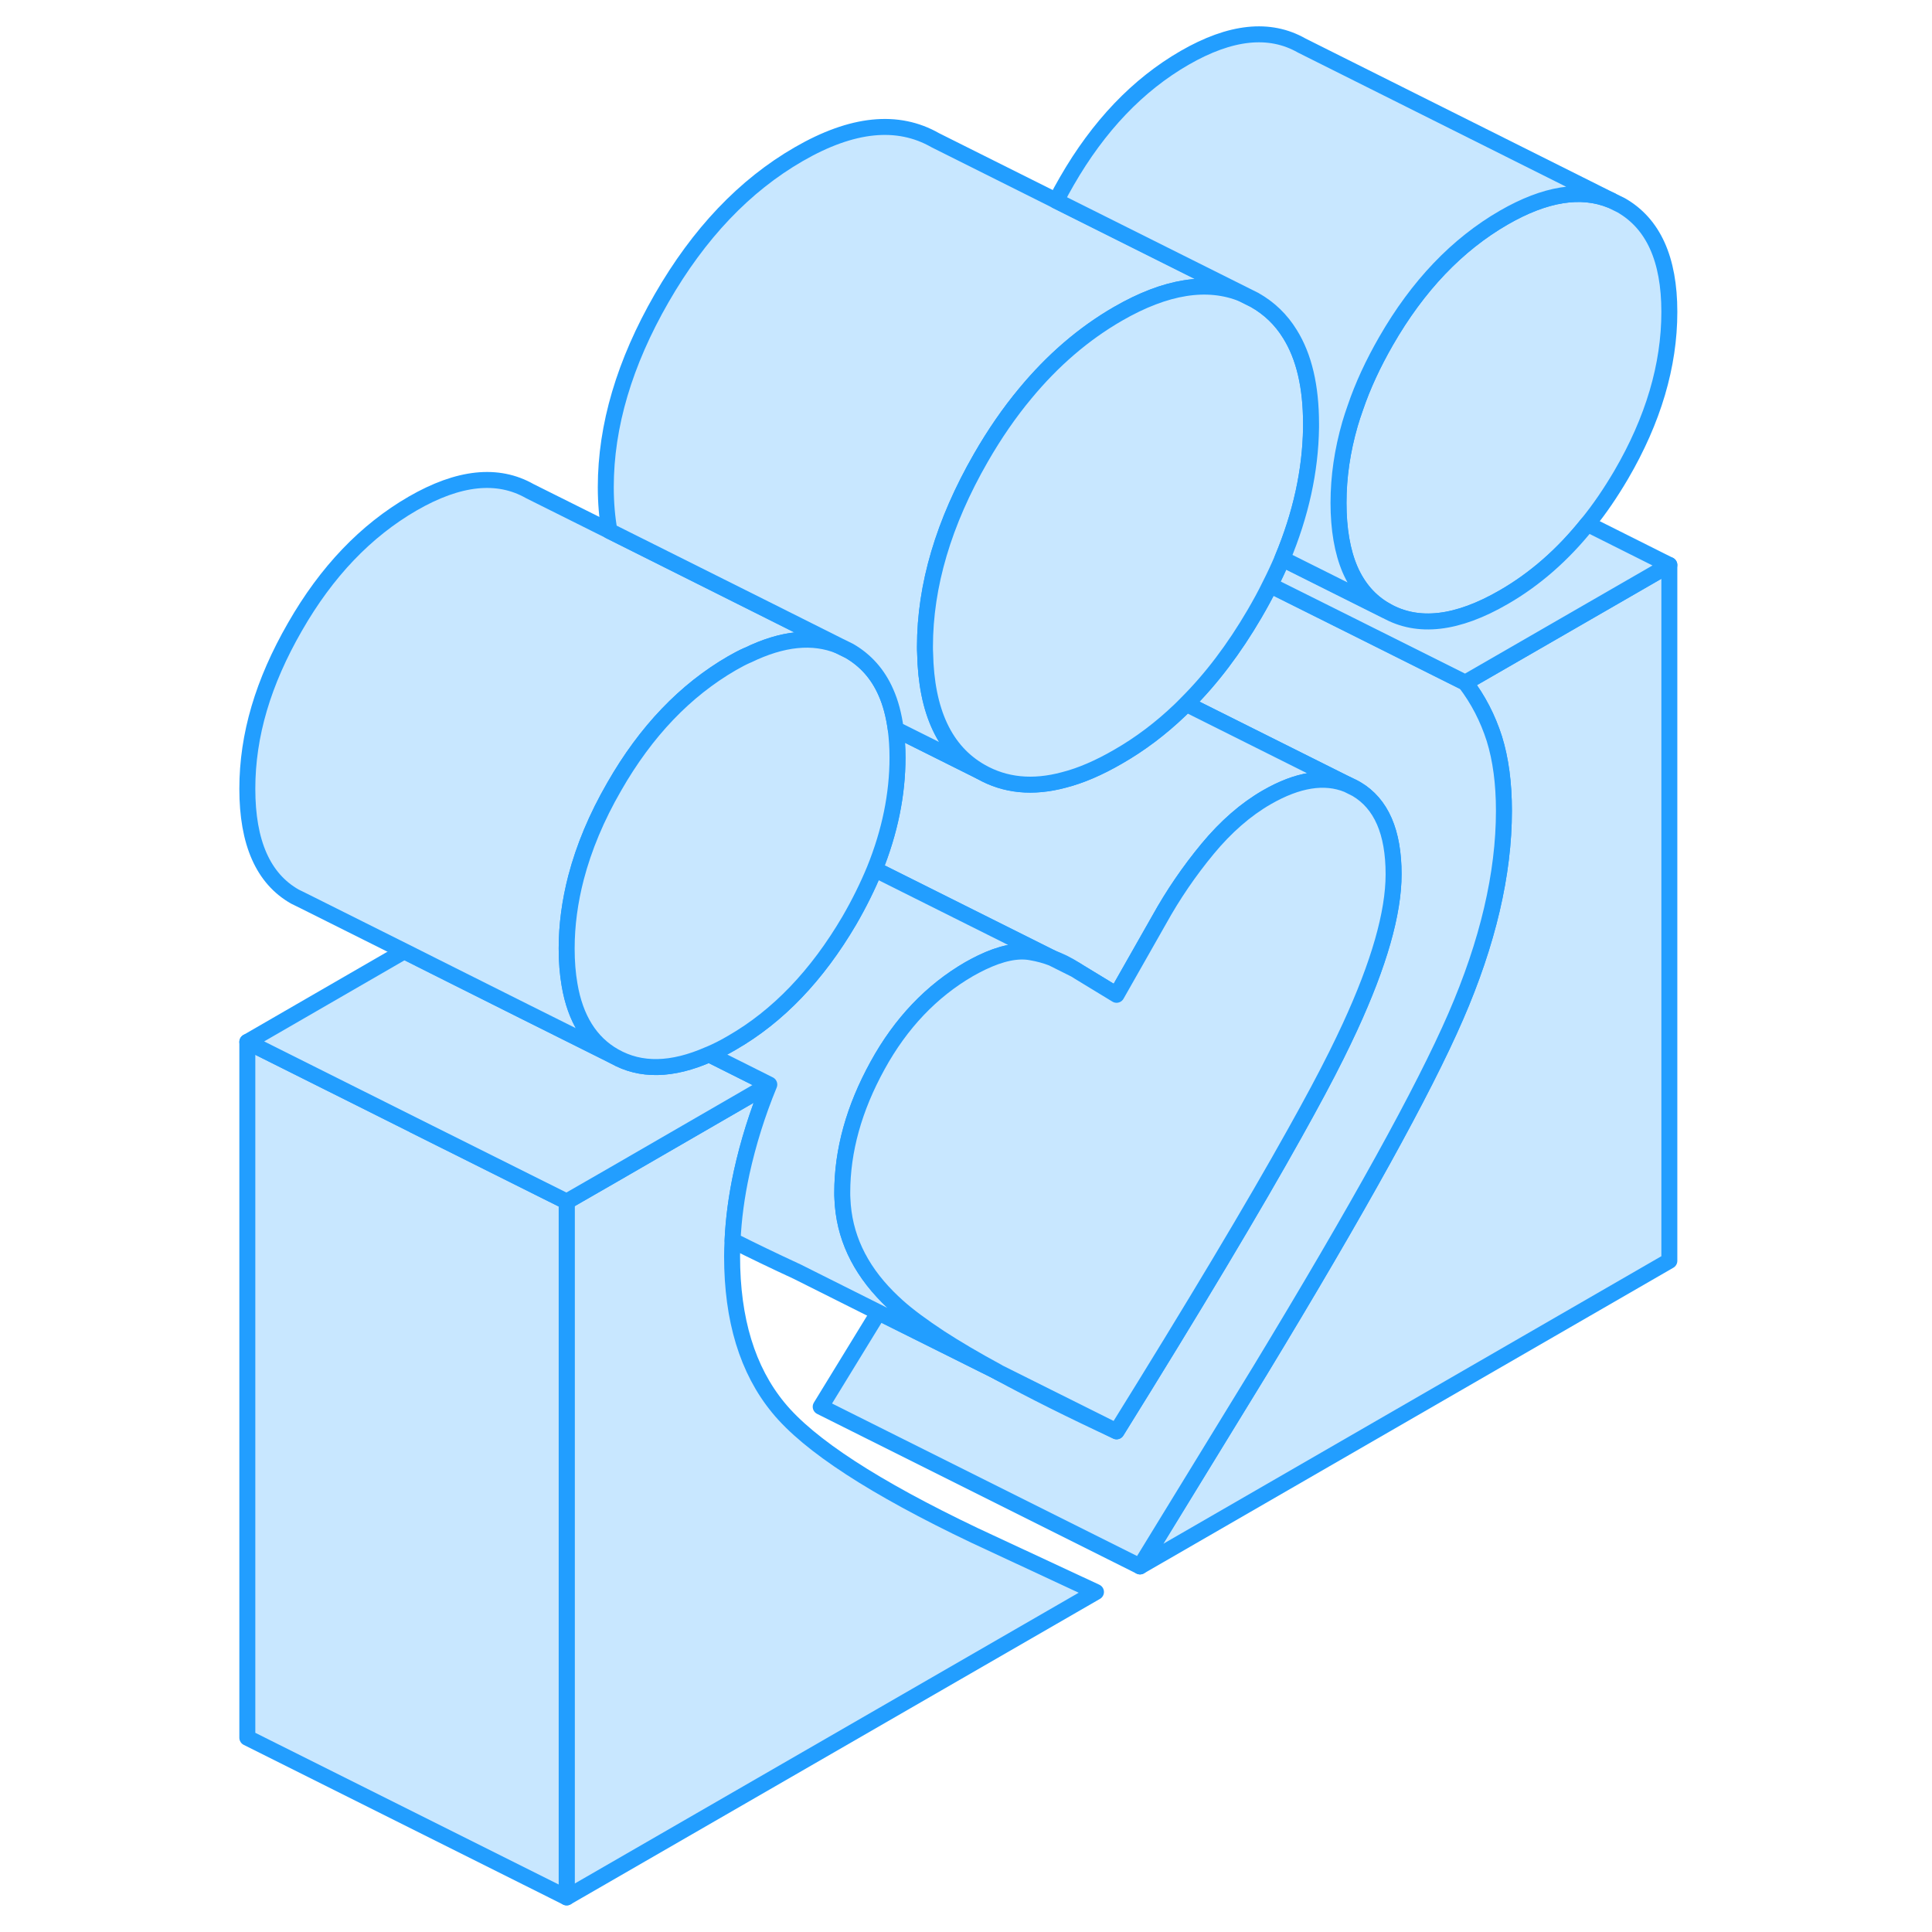 <svg width="48" height="48" viewBox="0 0 94 121" fill="#c8e7ff" xmlns="http://www.w3.org/2000/svg" stroke-width="1px" stroke-linecap="round" stroke-linejoin="round"><path d="M71.05 49.204C71.001 49.184 70.951 49.154 70.891 49.134L71.05 49.214L71.451 49.414C71.321 49.334 71.191 49.264 71.05 49.204ZM49.06 85.964C51.13 87.094 53.591 88.324 56.431 89.644L49.06 85.964ZM52.401 60.004L53.841 60.724C53.401 60.434 52.921 60.194 52.401 60.004Z" stroke="#229EFF" stroke-linejoin="round"/><path d="M91.05 35.384V78.964L57.9 98.104L65.41 85.844C71.57 75.684 75.66 68.294 77.67 63.664C79.68 59.034 80.69 54.734 80.69 50.774C80.69 49.054 80.49 47.554 80.09 46.264C79.68 44.984 79.08 43.814 78.27 42.754L91.05 35.384Z" stroke="#229EFF" stroke-linejoin="round"/><path d="M91.05 19.534C91.05 22.894 90.04 26.304 88.03 29.744C87.37 30.864 86.68 31.884 85.92 32.814C84.38 34.744 82.63 36.274 80.69 37.394C77.76 39.094 75.3 39.374 73.31 38.244C72.3 37.674 71.55 36.814 71.05 35.664C70.57 34.544 70.33 33.154 70.33 31.494C70.33 29.834 70.57 28.224 71.05 26.554C71.15 26.214 71.26 25.884 71.38 25.544C71.85 24.154 72.5 22.764 73.31 21.354C75.3 17.894 77.76 15.314 80.69 13.624C83.28 12.134 85.51 11.774 87.4 12.544L88.03 12.854C90.04 14.004 91.05 16.224 91.05 19.534Z" stroke="#229EFF" stroke-linejoin="round"/><path d="M70.891 49.134L71.05 49.214C71.001 49.184 70.951 49.154 70.891 49.134Z" stroke="#229EFF" stroke-linejoin="round"/><path d="M80.69 50.774C80.69 54.734 79.68 59.034 77.67 63.664C75.66 68.294 71.57 75.684 65.41 85.844L57.9 98.104L37.9 88.104L41.52 82.194L45.07 83.964L48.96 85.904L49.06 85.964C51.13 87.094 53.59 88.324 56.43 89.644C61.27 81.854 65 75.624 67.6 70.954C68.65 69.074 69.52 67.454 70.2 66.084C70.5 65.484 70.78 64.894 71.05 64.314C72.87 60.364 73.78 57.184 73.78 54.754C73.78 52.114 73.01 50.334 71.45 49.414C71.32 49.334 71.19 49.264 71.05 49.204C71 49.184 70.95 49.154 70.89 49.134L60.79 44.084C62.37 42.514 63.79 40.634 65.07 38.444C65.42 37.844 65.75 37.244 66.04 36.644L71.05 39.144L78.27 42.754C79.08 43.814 79.68 44.984 80.09 46.264C80.49 47.554 80.69 49.054 80.69 50.774Z" stroke="#229EFF" stroke-linejoin="round"/><path d="M55.14 99.704L21.99 118.834V75.254L24.98 73.534L34.68 67.924C33.93 69.744 33.36 71.574 32.95 73.434C32.63 74.914 32.44 76.334 32.38 77.694C32.36 78.024 32.35 78.354 32.35 78.684C32.35 82.644 33.31 85.804 35.24 88.154C37.17 90.514 41.27 93.174 47.54 96.164L55.14 99.704Z" stroke="#229EFF" stroke-linejoin="round"/><path d="M21.99 75.254V118.834L1.99 108.834V65.254L12.42 70.464V70.474L21.99 75.254Z" stroke="#229EFF" stroke-linejoin="round"/><path d="M34.68 67.924L24.98 73.534L21.99 75.254L12.42 70.474L1.99 65.254L11.82 59.574L13.73 60.534L19.32 63.334L24.97 66.154C26.62 67.094 28.59 67.054 30.9 66.034H30.91L34.68 67.924Z" stroke="#229EFF" stroke-linejoin="round"/><path d="M70.89 49.134C69.46 48.554 67.77 48.824 65.84 49.934C64.52 50.694 63.28 51.774 62.13 53.164C60.98 54.554 59.97 56.034 59.11 57.584L56.43 62.304L54.08 60.874L53.84 60.724C53.4 60.434 52.92 60.194 52.4 60.004L41.28 54.444C42.23 52.094 42.71 49.754 42.71 47.444C42.71 46.814 42.67 46.234 42.6 45.674L47.93 48.334C49.44 49.194 51.18 49.374 53.14 48.844C54.2 48.574 55.33 48.084 56.52 47.394C57.9 46.604 59.2 45.624 60.41 44.464C60.54 44.334 60.67 44.214 60.79 44.084L70.89 49.134Z" stroke="#229EFF" stroke-linejoin="round"/><path d="M52.4 60.004C51.99 59.844 51.55 59.724 51.08 59.644C50.22 59.484 49.19 59.704 47.98 60.284C47.73 60.404 47.47 60.544 47.2 60.694C44.84 62.064 42.92 64.074 41.46 66.734C39.99 69.404 39.25 72.054 39.25 74.694C39.25 74.824 39.25 74.944 39.26 75.074C39.35 77.384 40.31 79.434 42.11 81.244C42.3 81.434 42.5 81.624 42.71 81.814C43.39 82.424 44.28 83.074 45.37 83.794C46.39 84.454 47.59 85.164 48.96 85.904L45.07 83.964L41.52 82.194L36.43 79.644C34.98 78.974 33.63 78.324 32.38 77.694C32.44 76.334 32.63 74.914 32.95 73.434C33.36 71.574 33.93 69.744 34.68 67.924L30.91 66.034C31.38 65.834 31.86 65.594 32.35 65.304C35.23 63.644 37.67 61.094 39.69 57.654C40.31 56.584 40.84 55.514 41.28 54.444L52.4 60.004Z" stroke="#229EFF" stroke-linejoin="round"/><path d="M73.78 54.754C73.78 57.184 72.87 60.364 71.05 64.314C70.78 64.894 70.5 65.484 70.2 66.084C69.52 67.454 68.65 69.074 67.6 70.954C65 75.624 61.27 81.854 56.43 89.644L49.06 85.964L48.96 85.904C47.59 85.164 46.39 84.454 45.37 83.794C44.28 83.074 43.39 82.424 42.71 81.814C42.5 81.624 42.3 81.434 42.11 81.244C40.31 79.434 39.35 77.384 39.26 75.074C39.25 74.944 39.25 74.824 39.25 74.694C39.25 72.054 39.99 69.404 41.46 66.734C42.92 64.074 44.84 62.064 47.2 60.694C47.47 60.544 47.73 60.404 47.98 60.284C49.19 59.704 50.22 59.484 51.08 59.644C51.55 59.724 51.99 59.844 52.4 60.004L53.84 60.724L54.08 60.874L56.43 62.304L59.11 57.584C59.97 56.034 60.98 54.554 62.13 53.164C63.28 51.774 64.52 50.694 65.84 49.934C67.77 48.824 69.46 48.554 70.89 49.134L71.05 49.214L71.45 49.414C73.01 50.334 73.78 52.114 73.78 54.754Z" stroke="#229EFF" stroke-linejoin="round"/><path d="M91.05 35.384L78.27 42.754L71.05 39.144L66.04 36.644C66.32 36.094 66.58 35.534 66.81 34.994L73.31 38.244C75.3 39.374 77.76 39.094 80.69 37.394C82.63 36.274 84.38 34.744 85.92 32.814L91.05 35.384Z" stroke="#229EFF" stroke-linejoin="round"/><path d="M39.06 40.454C37.41 39.784 35.51 39.974 33.33 41.034H33.32C33 41.174 32.68 41.344 32.35 41.534C29.41 43.234 26.95 45.804 24.97 49.264C23.86 51.184 23.07 53.084 22.58 54.954C22.19 56.454 21.99 57.934 21.99 59.404C21.99 60.234 22.05 60.974 22.17 61.664C22.53 63.804 23.47 65.304 24.97 66.154L19.32 63.334L13.73 60.534L11.82 59.574L5.58 56.454L4.97 56.154C2.98 55.024 1.99 52.774 1.99 49.404C1.99 46.034 2.98 42.724 4.97 39.264C6.95 35.804 9.41 33.234 12.35 31.534C15.23 29.874 17.67 29.614 19.69 30.764L24.66 33.244L34.74 38.294L39.05 40.454H39.06Z" stroke="#229EFF" stroke-linejoin="round"/><path d="M42.71 47.444C42.71 49.754 42.23 52.094 41.28 54.444C40.84 55.514 40.31 56.584 39.69 57.654C37.67 61.094 35.23 63.644 32.35 65.304C31.86 65.594 31.38 65.834 30.91 66.034H30.9C28.59 67.054 26.62 67.094 24.97 66.154C23.47 65.304 22.53 63.804 22.17 61.674C22.05 60.974 21.99 60.234 21.99 59.404C21.99 57.934 22.19 56.454 22.58 54.954C23.07 53.084 23.86 51.184 24.97 49.264C26.95 45.804 29.41 43.234 32.35 41.534C32.68 41.344 33 41.174 33.32 41.034H33.33C35.51 39.974 37.41 39.784 39.06 40.454L39.69 40.764C40.71 41.354 41.48 42.214 41.98 43.354C42.28 44.024 42.48 44.794 42.6 45.664C42.67 46.234 42.71 46.814 42.71 47.444Z" stroke="#229EFF" stroke-linejoin="round"/><path d="M64.33 18.414C62.12 17.514 59.52 17.924 56.52 19.654C54.37 20.894 52.43 22.564 50.71 24.644C49.71 25.844 48.78 27.194 47.93 28.674C45.6 32.724 44.43 36.674 44.43 40.504C44.43 40.634 44.43 40.764 44.44 40.894C44.51 44.574 45.68 47.054 47.93 48.334L42.6 45.674C42.48 44.794 42.281 44.024 41.98 43.354C41.48 42.214 40.71 41.354 39.69 40.764L39.06 40.454L34.751 38.294L24.67 33.254C24.52 32.414 24.44 31.504 24.44 30.504C24.44 26.674 25.61 22.724 27.94 18.674C30.27 14.624 33.13 11.614 36.53 9.654C39.87 7.724 42.72 7.434 45.08 8.784L52.66 12.574L64.34 18.414H64.33Z" stroke="#229EFF" stroke-linejoin="round"/><path d="M68.61 26.544V26.794C68.57 29.494 67.97 32.224 66.81 34.994C66.58 35.534 66.32 36.094 66.04 36.644C65.75 37.244 65.42 37.844 65.07 38.444C63.79 40.634 62.37 42.514 60.79 44.084C60.67 44.214 60.54 44.334 60.41 44.464C59.2 45.624 57.9 46.604 56.52 47.394C55.33 48.084 54.2 48.574 53.14 48.844C51.18 49.374 49.44 49.194 47.93 48.334C45.68 47.054 44.51 44.574 44.44 40.894C44.43 40.764 44.43 40.634 44.43 40.504C44.43 36.674 45.6 32.724 47.93 28.674C48.78 27.194 49.71 25.844 50.71 24.644C52.43 22.564 54.37 20.894 56.52 19.654C59.52 17.924 62.12 17.514 64.33 18.414L65.07 18.784C65.99 19.304 66.73 20.014 67.29 20.924C68.17 22.334 68.61 24.204 68.61 26.544Z" stroke="#229EFF" stroke-linejoin="round"/><path d="M87.4 12.544C85.51 11.774 83.28 12.134 80.69 13.624C77.76 15.314 75.3 17.894 73.31 21.354C72.5 22.764 71.85 24.154 71.38 25.544C71.26 25.884 71.15 26.214 71.05 26.554C70.57 28.224 70.33 29.864 70.33 31.494C70.33 33.124 70.57 34.544 71.05 35.664C71.55 36.814 72.3 37.674 73.31 38.244L66.81 34.994C67.97 32.224 68.57 29.494 68.61 26.794V26.544C68.61 24.204 68.17 22.334 67.29 20.924C66.73 20.014 65.99 19.304 65.07 18.784L64.33 18.414L52.65 12.574C52.85 12.174 53.07 11.764 53.31 11.354C55.3 7.894 57.76 5.314 60.69 3.624C63.57 1.964 66.01 1.704 68.03 2.854L87.4 12.544Z" stroke="#229EFF" stroke-linejoin="round"/></svg>